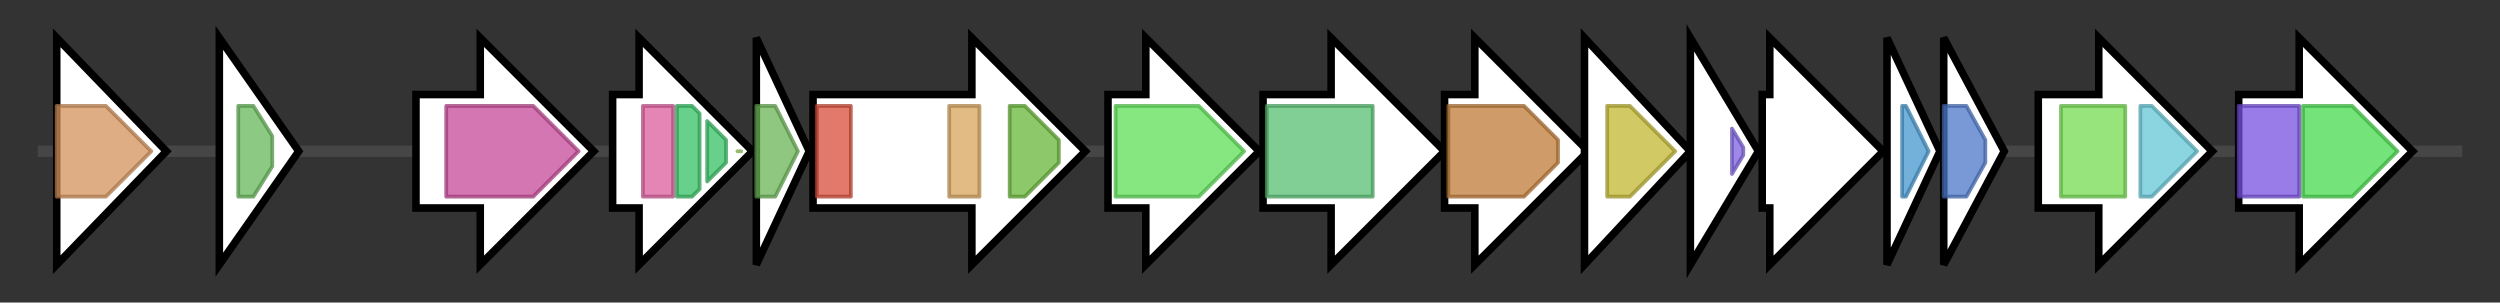 <svg version="1.1" baseProfile="full" xmlns="http://www.w3.org/2000/svg" width="661.1" height="80">
	<rect width="100%" height="100%" fill="#333333" stroke="none"/>
	<g>
		<line x1="10" y1="40.0" x2="651.1" y2="40.0" style="stroke:rgb(70,70,70); stroke-width:3 "/>
		<g>
			<title>galF
UDP-glucose pyrophosphorylase</title>
			<polygon class="galF
UDP-glucose pyrophosphorylase" points="15,10 44,40 15,70" fill="rgb(255,255,255)" fill-opacity="1.0" stroke="rgb(0,0,0)" stroke-width="2"  />
			<g>
				<title>NTP_transferase (PF00483)
"Nucleotidyl transferase"</title>
				<polygon class="PF00483" points="15,28 28,28 40,40 28,52 15,52" stroke-linejoin="round" width="27" height="24" fill="rgb(211,145,90)" stroke="rgb(168,116,72)" stroke-width="1" opacity="0.75" />
			</g>
		</g>
		<g>
			<title>acidPPc
acid phosphatase homologue</title>
			<polygon class="acidPPc
acid phosphatase homologue" points="58,10 79,40 58,70" fill="rgb(255,255,255)" fill-opacity="1.0" stroke="rgb(0,0,0)" stroke-width="2"  />
			<g>
				<title>PAP2 (PF01569)
"PAP2 superfamily"</title>
				<polygon class="PF01569" points="63,28 67,28 72,36 72,44 67,52 63,52" stroke-linejoin="round" width="9" height="24" fill="rgb(102,182,88)" stroke="rgb(81,145,70)" stroke-width="1" opacity="0.75" />
			</g>
		</g>
		<g>
			<title>wzi
surface assembly of capsule</title>
			<polygon class="wzi
surface assembly of capsule" points="110,25 127,25 127,10 157,40 127,70 127,55 110,55" fill="rgb(255,255,255)" fill-opacity="1.0" stroke="rgb(0,0,0)" stroke-width="2"  />
			<g>
				<title>Caps_assemb_Wzi (PF14052)
"Capsule assembly protein Wzi"</title>
				<polygon class="PF14052" points="118,28 141,28 153,40 141,52 118,52" stroke-linejoin="round" width="38" height="24" fill="rgb(197,72,151)" stroke="rgb(157,57,120)" stroke-width="1" opacity="0.75" />
			</g>
		</g>
		<g>
			<title>wza
multimeric putative translocation channel</title>
			<polygon class="wza
multimeric putative translocation channel" points="162,25 169,25 169,10 199,40 169,70 169,55 162,55" fill="rgb(255,255,255)" fill-opacity="1.0" stroke="rgb(0,0,0)" stroke-width="2"  />
			<g>
				<title>Poly_export (PF02563)
"Polysaccharide biosynthesis/export protein"</title>
				<rect class="PF02563" x="170" y="28" stroke-linejoin="round" width="8" height="24" fill="rgb(219,92,156)" stroke="rgb(175,73,124)" stroke-width="1" opacity="0.75" />
			</g>
			<g>
				<title>SLBB (PF10531)
"SLBB domain"</title>
				<polygon class="PF10531" points="179,28 183,28 185,30 185,50 183,52 179,52" stroke-linejoin="round" width="6" height="24" fill="rgb(53,192,99)" stroke="rgb(42,153,79)" stroke-width="1" opacity="0.75" />
			</g>
			<g>
				<title>SLBB (PF10531)
"SLBB domain"</title>
				<polygon class="PF10531" points="187,32 192,37 192,43 187,48" stroke-linejoin="round" width="5" height="24" fill="rgb(53,192,99)" stroke="rgb(42,153,79)" stroke-width="1" opacity="0.75" />
			</g>
			<g>
				<title>Wza_C (PF18412)
"Outer-membrane lipoprotein Wza C-terminal domain"</title>
				<polygon class="PF18412" points="196,40 195,40 196,40" stroke-linejoin="round" width="2" height="24" fill="rgb(151,203,80)" stroke="rgb(120,162,64)" stroke-width="1" opacity="0.75" />
			</g>
		</g>
		<g>
			<title>wzb
protein tyrosine phosphatase</title>
			<polygon class="wzb
protein tyrosine phosphatase" points="200,10 214,40 200,70" fill="rgb(255,255,255)" fill-opacity="1.0" stroke="rgb(0,0,0)" stroke-width="2"  />
			<g>
				<title>LMWPc (PF01451)
"Low molecular weight phosphotyrosine protein phosphatase"</title>
				<polygon class="PF01451" points="200,28 205,28 211,40 205,52 200,52" stroke-linejoin="round" width="13" height="24" fill="rgb(105,179,85)" stroke="rgb(84,143,68)" stroke-width="1" opacity="0.75" />
			</g>
		</g>
		<g>
			<title>wzc
putative transmembrane protein</title>
			<polygon class="wzc
putative transmembrane protein" points="215,25 257,25 257,10 287,40 257,70 257,55 215,55" fill="rgb(255,255,255)" fill-opacity="1.0" stroke="rgb(0,0,0)" stroke-width="2"  />
			<g>
				<title>Wzz (PF02706)
"Chain length determinant protein"</title>
				<rect class="PF02706" x="216" y="28" stroke-linejoin="round" width="9" height="24" fill="rgb(216,77,57)" stroke="rgb(172,61,45)" stroke-width="1" opacity="0.75" />
			</g>
			<g>
				<title>GNVR (PF13807)
"G-rich domain on putative tyrosine kinase"</title>
				<rect class="PF13807" x="251" y="28" stroke-linejoin="round" width="8" height="24" fill="rgb(214,163,91)" stroke="rgb(171,130,72)" stroke-width="1" opacity="0.75" />
			</g>
			<g>
				<title>AAA_31 (PF13614)
"AAA domain"</title>
				<polygon class="PF13614" points="267,28 271,28 280,37 280,43 271,52 267,52" stroke-linejoin="round" width="13" height="24" fill="rgb(103,181,56)" stroke="rgb(82,144,44)" stroke-width="1" opacity="0.75" />
			</g>
		</g>
		<g>
			<title>wzy_K5
serotype K5 polymerase</title>
			<polygon class="wzy_K5
serotype K5 polymerase" points="293,25 303,25 303,10 333,40 303,70 303,55 293,55" fill="rgb(255,255,255)" fill-opacity="1.0" stroke="rgb(0,0,0)" stroke-width="2"  />
			<g>
				<title>DUF6369 (PF19896)
"Family of unknown function (DUF6369)"</title>
				<polygon class="PF19896" points="295,28 317,28 329,40 317,52 295,52" stroke-linejoin="round" width="37" height="24" fill="rgb(93,223,87)" stroke="rgb(74,178,69)" stroke-width="1" opacity="0.75" />
			</g>
		</g>
		<g>
			<title>wzx
flippase</title>
			<polygon class="wzx
flippase" points="334,25 352,25 352,10 382,40 352,70 352,55 334,55" fill="rgb(255,255,255)" fill-opacity="1.0" stroke="rgb(0,0,0)" stroke-width="2"  />
			<g>
				<title>Polysacc_synt (PF01943)
"Polysaccharide biosynthesis protein"</title>
				<rect class="PF01943" x="335" y="28" stroke-linejoin="round" width="28" height="24" fill="rgb(87,191,113)" stroke="rgb(69,152,90)" stroke-width="1" opacity="0.75" />
			</g>
		</g>
		<g>
			<title>
putative pyruvyl transferase</title>
			<polygon class="
putative pyruvyl transferase" points="382,25 390,25 390,10 420,40 390,70 390,55 382,55" fill="rgb(255,255,255)" fill-opacity="1.0" stroke="rgb(0,0,0)" stroke-width="2"  />
			<g>
				<title>PS_pyruv_trans (PF04230)
"Polysaccharide pyruvyl transferase"</title>
				<polygon class="PF04230" points="383,28 403,28 412,37 412,43 403,52 383,52" stroke-linejoin="round" width="29" height="24" fill="rgb(190,122,54)" stroke="rgb(152,97,43)" stroke-width="1" opacity="0.75" />
			</g>
		</g>
		<g>
			<title>
hypothetical protein</title>
			<polygon class="
hypothetical protein" points="419,10 447,40 419,70" fill="rgb(255,255,255)" fill-opacity="1.0" stroke="rgb(0,0,0)" stroke-width="2"  />
			<g>
				<title>Polysacc_lyase_14 (PF21294)
"Polysaccharide lyase 14"</title>
				<polygon class="PF21294" points="425,28 431,28 443,40 431,52 425,52" stroke-linejoin="round" width="20" height="24" fill="rgb(192,182,49)" stroke="rgb(153,145,39)" stroke-width="1" opacity="0.75" />
			</g>
		</g>
		<g>
			<title>
putative acetyltransferase</title>
			<polygon class="
putative acetyltransferase" points="447,10 465,40 447,70" fill="rgb(255,255,255)" fill-opacity="1.0" stroke="rgb(0,0,0)" stroke-width="2"  />
			<g>
				<title>Hexapep (PF00132)
"Bacterial transferase hexapeptide (six repeats)"</title>
				<polygon class="PF00132" points="458,34 461,39 461,41 458,46" stroke-linejoin="round" width="3" height="24" fill="rgb(125,98,224)" stroke="rgb(100,78,179)" stroke-width="1" opacity="0.75" />
			</g>
		</g>
		<g>
			<title>
putative glycosyltransferase</title>
			<polygon class="
putative glycosyltransferase" points="466,25 468,25 468,10 498,40 468,70 468,55 466,55" fill="rgb(255,255,255)" fill-opacity="1.0" stroke="rgb(0,0,0)" stroke-width="2"  />
		</g>
		<g>
			<title>
putative glycosyltransferase</title>
			<polygon class="
putative glycosyltransferase" points="499,10 513,40 499,70" fill="rgb(255,255,255)" fill-opacity="1.0" stroke="rgb(0,0,0)" stroke-width="2"  />
			<g>
				<title>Alg14 (PF08660)
"Oligosaccharide biosynthesis protein Alg14 like"</title>
				<polygon class="PF08660" points="503,28 504,28 510,40 504,52 503,52" stroke-linejoin="round" width="10" height="24" fill="rgb(68,151,206)" stroke="rgb(54,120,164)" stroke-width="1" opacity="0.75" />
			</g>
		</g>
		<g>
			<title>
putative glycosyltransferase</title>
			<polygon class="
putative glycosyltransferase" points="514,10 530,40 514,70" fill="rgb(255,255,255)" fill-opacity="1.0" stroke="rgb(0,0,0)" stroke-width="2"  />
			<g>
				<title>Glyco_tran_28_C (PF04101)
"Glycosyltransferase family 28 C-terminal domain"</title>
				<polygon class="PF04101" points="514,28 520,28 525,37 525,43 520,52 514,52" stroke-linejoin="round" width="11" height="24" fill="rgb(77,119,200)" stroke="rgb(61,95,160)" stroke-width="1" opacity="0.75" />
			</g>
		</g>
		<g>
			<title>rfbp
glycosyltransferase</title>
			<polygon class="rfbp
glycosyltransferase" points="539,25 555,25 555,10 585,40 555,70 555,55 539,55" fill="rgb(255,255,255)" fill-opacity="1.0" stroke="rgb(0,0,0)" stroke-width="2"  />
			<g>
				<title>CoA_binding_3 (PF13727)
"CoA-binding domain"</title>
				<rect class="PF13727" x="545" y="28" stroke-linejoin="round" width="17" height="24" fill="rgb(115,219,79)" stroke="rgb(92,175,63)" stroke-width="1" opacity="0.75" />
			</g>
			<g>
				<title>Bac_transf (PF02397)
"Bacterial sugar transferase"</title>
				<polygon class="PF02397" points="566,28 569,28 581,40 569,52 566,52" stroke-linejoin="round" width="18" height="24" fill="rgb(100,199,213)" stroke="rgb(80,159,170)" stroke-width="1" opacity="0.75" />
			</g>
		</g>
		<g>
			<title>gnd
6-phosphogluconate dehydrogenase</title>
			<polygon class="gnd
6-phosphogluconate dehydrogenase" points="592,25 608,25 608,10 638,40 608,70 608,55 592,55" fill="rgb(255,255,255)" fill-opacity="1.0" stroke="rgb(0,0,0)" stroke-width="2"  />
			<g>
				<title>NAD_binding_2 (PF03446)
"NAD binding domain of 6-phosphogluconate dehydrogenase"</title>
				<rect class="PF03446" x="592" y="28" stroke-linejoin="round" width="16" height="24" fill="rgb(119,80,223)" stroke="rgb(95,64,178)" stroke-width="1" opacity="0.75" />
			</g>
			<g>
				<title>6PGD (PF00393)
"6-phosphogluconate dehydrogenase, C-terminal domain"</title>
				<polygon class="PF00393" points="609,28 622,28 634,40 622,52 609,52" stroke-linejoin="round" width="28" height="24" fill="rgb(70,217,77)" stroke="rgb(56,173,61)" stroke-width="1" opacity="0.75" />
			</g>
		</g>
	</g>
</svg>

